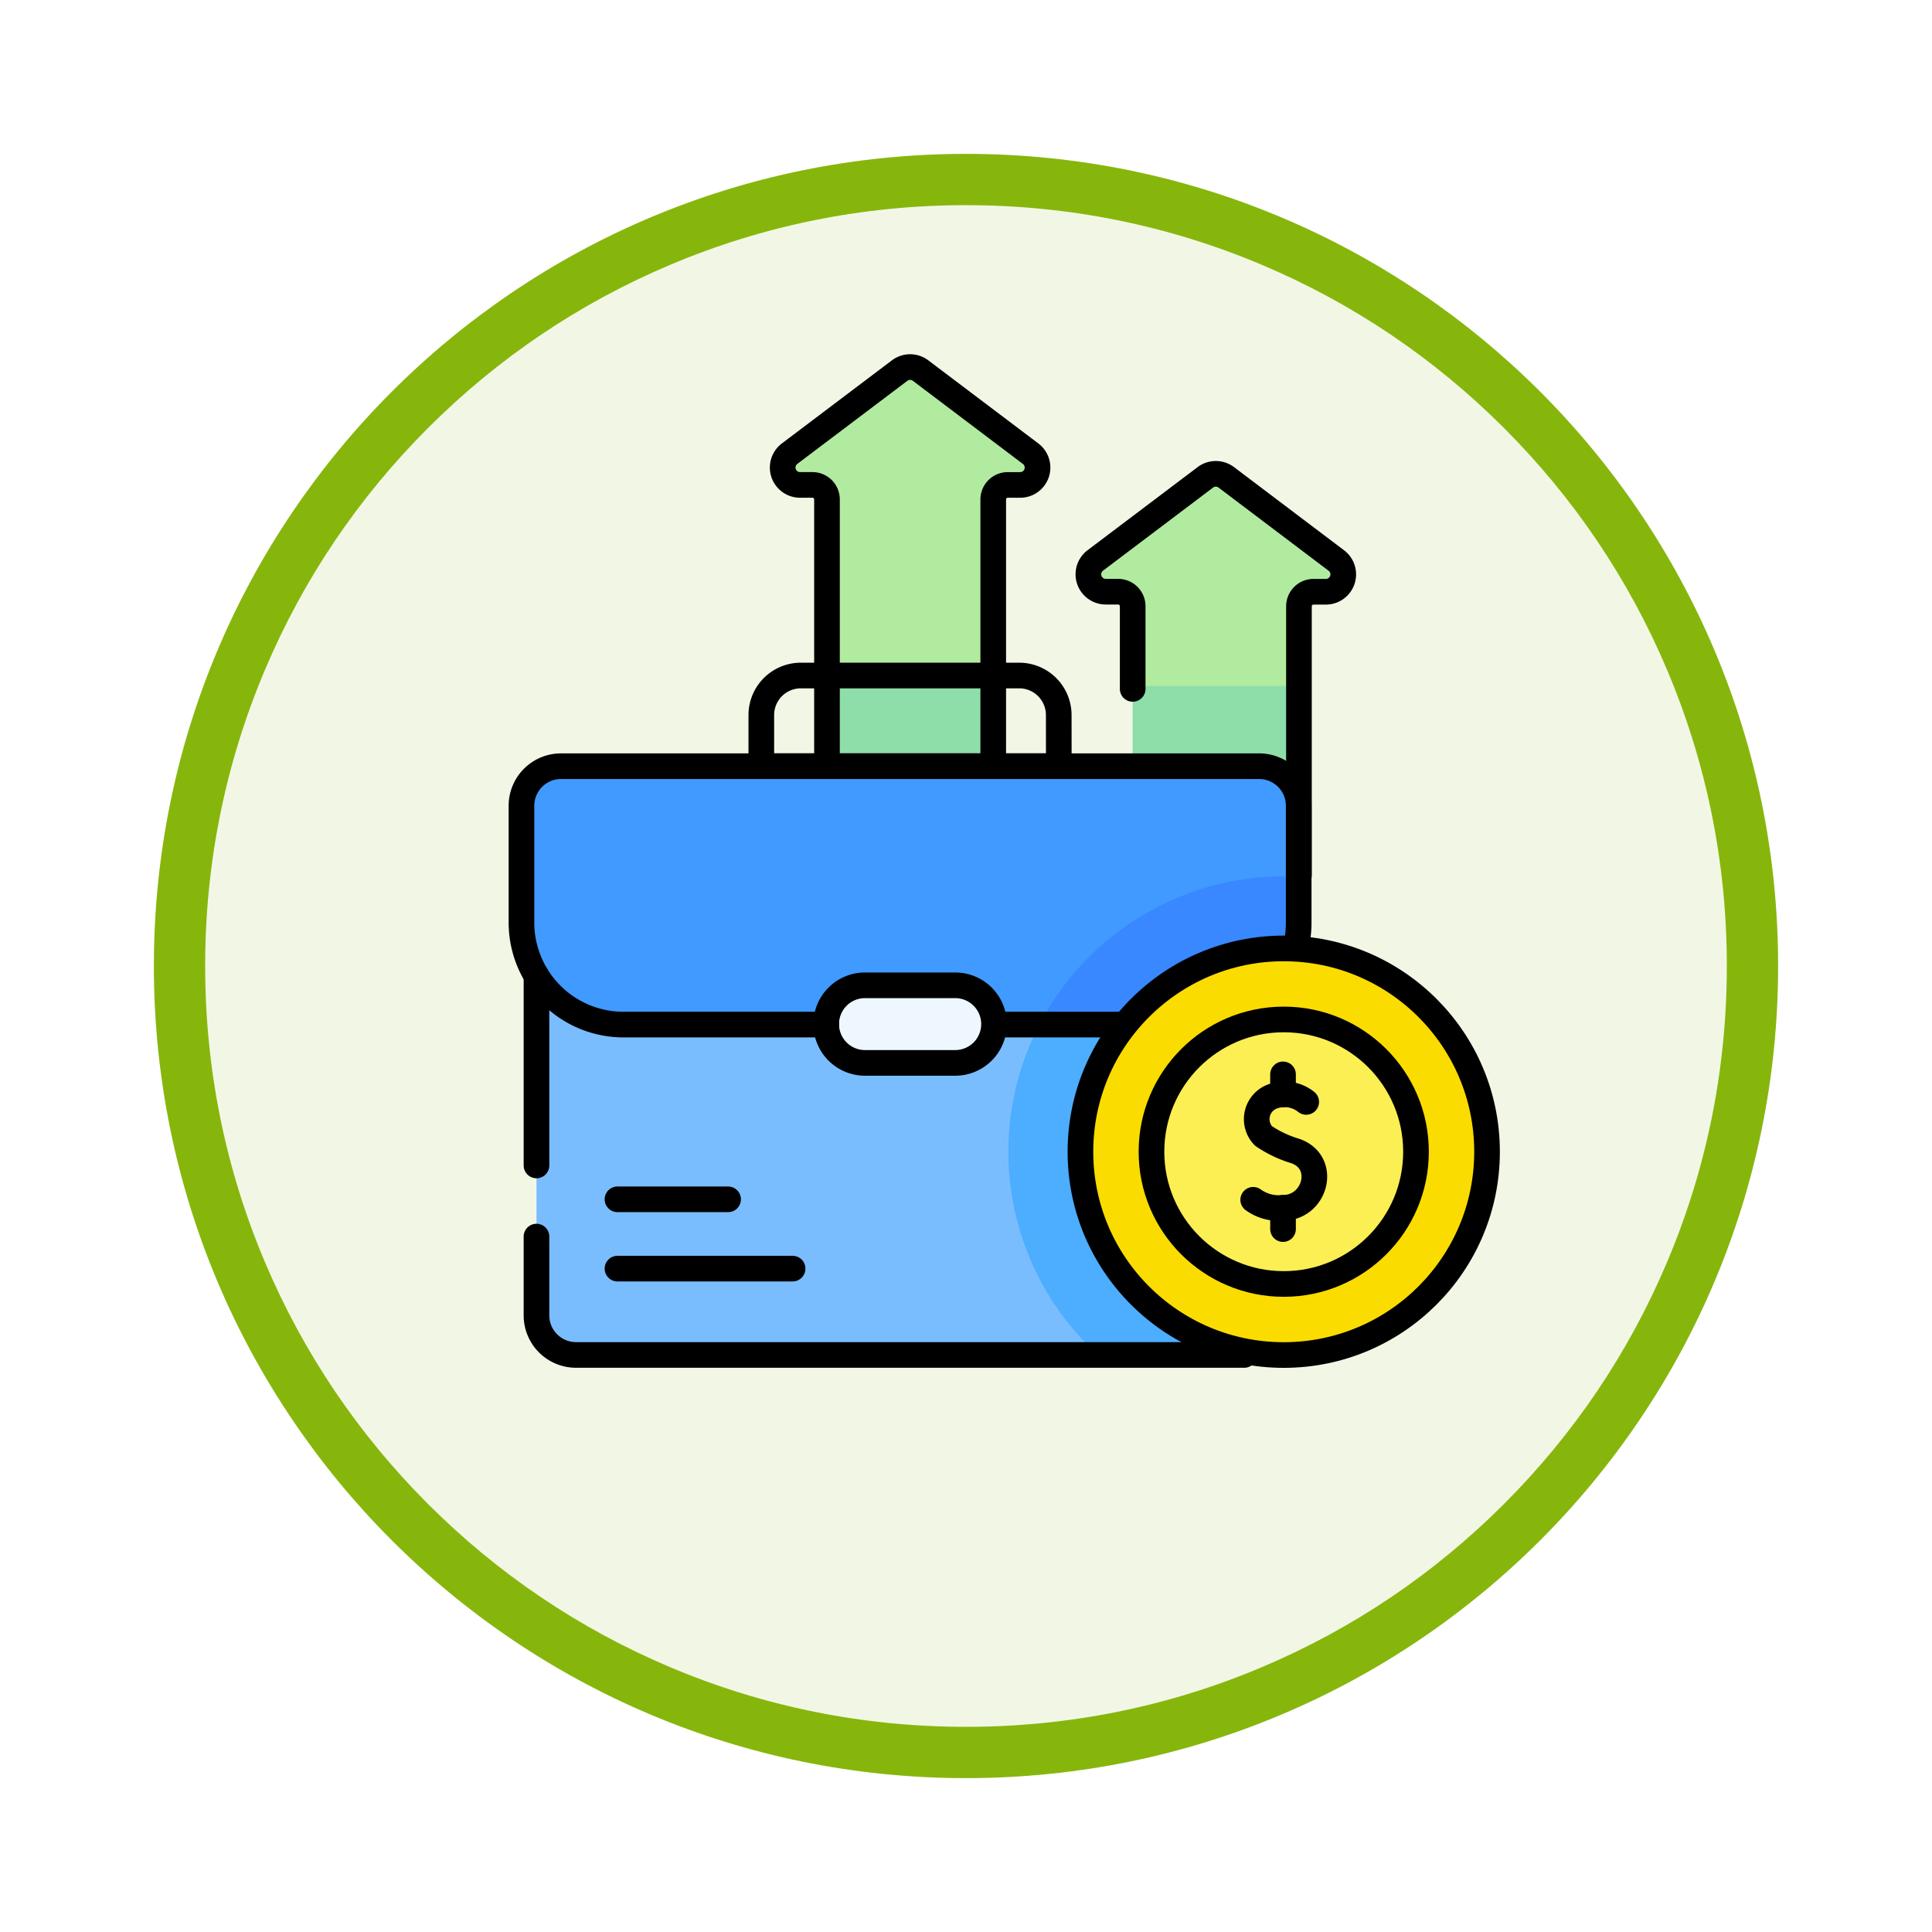<svg xmlns="http://www.w3.org/2000/svg" xmlns:xlink="http://www.w3.org/1999/xlink" width="113" height="113" viewBox="0 0 113 113">
  <defs>
    <filter id="Trazado_982547" x="0" y="0" width="113" height="113" filterUnits="userSpaceOnUse">
      <feOffset dy="3" input="SourceAlpha"/>
      <feGaussianBlur stdDeviation="3" result="blur"/>
      <feFlood flood-opacity="0.161"/>
      <feComposite operator="in" in2="blur"/>
      <feComposite in="SourceGraphic"/>
    </filter>
  </defs>
  <g id="Grupo_1172827" data-name="Grupo 1172827" transform="translate(-1217.025 -9746.395)">
    <g id="Grupo_1172434" data-name="Grupo 1172434" transform="translate(0.525 4126.75)">
      <g id="Grupo_1171931" data-name="Grupo 1171931" transform="translate(0 4321.5)">
        <g id="Grupo_1171049" data-name="Grupo 1171049" transform="translate(1225.5 1304.145)">
          <g id="Grupo_1148525" data-name="Grupo 1148525" transform="translate(0)">
            <g transform="matrix(1, 0, 0, 1, -9, -6)" filter="url(#Trazado_982547)">
              <g id="Trazado_982547-2" data-name="Trazado 982547" transform="translate(9 6)" fill="#f2f7e5">
                <path d="M 47.5 93.5 C 41.289 93.5 35.265 92.284 29.595 89.886 C 24.118 87.569 19.198 84.252 14.973 80.027 C 10.748 75.802 7.431 70.882 5.114 65.405 C 2.716 59.735 1.5 53.711 1.5 47.5 C 1.5 41.289 2.716 35.265 5.114 29.595 C 7.431 24.118 10.748 19.198 14.973 14.973 C 19.198 10.748 24.118 7.431 29.595 5.114 C 35.265 2.716 41.289 1.5 47.5 1.5 C 53.711 1.5 59.735 2.716 65.405 5.114 C 70.882 7.431 75.802 10.748 80.027 14.973 C 84.252 19.198 87.569 24.118 89.886 29.595 C 92.284 35.265 93.5 41.289 93.5 47.5 C 93.5 53.711 92.284 59.735 89.886 65.405 C 87.569 70.882 84.252 75.802 80.027 80.027 C 75.802 84.252 70.882 87.569 65.405 89.886 C 59.735 92.284 53.711 93.5 47.5 93.5 Z" stroke="none"/>
                <path d="M 47.5 3 C 41.491 3 35.664 4.176 30.18 6.496 C 24.881 8.737 20.122 11.946 16.034 16.034 C 11.946 20.122 8.737 24.881 6.496 30.18 C 4.176 35.664 3 41.491 3 47.5 C 3 53.509 4.176 59.336 6.496 64.82 C 8.737 70.119 11.946 74.878 16.034 78.966 C 20.122 83.054 24.881 86.263 30.18 88.504 C 35.664 90.824 41.491 92 47.5 92 C 53.509 92 59.336 90.824 64.82 88.504 C 70.119 86.263 74.878 83.054 78.966 78.966 C 83.054 74.878 86.263 70.119 88.504 64.82 C 90.824 59.336 92 53.509 92 47.5 C 92 41.491 90.824 35.664 88.504 30.18 C 86.263 24.881 83.054 20.122 78.966 16.034 C 74.878 11.946 70.119 8.737 64.82 6.496 C 59.336 4.176 53.509 3 47.5 3 M 47.5 0 C 73.734 0 95 21.266 95 47.5 C 95 73.734 73.734 95 47.5 95 C 21.266 95 0 73.734 0 47.5 C 0 21.266 21.266 0 47.5 0 Z" stroke="none" fill="#86b60c"/>
              </g>
            </g>
          </g>
        </g>
      </g>
    </g>
    <g id="benefits_14177837" transform="translate(1234.384 9760.369)">
      <g id="Grupo_1172825" data-name="Grupo 1172825" transform="translate(13.141 7.5)">
        <path id="Trazado_1027380" data-name="Trazado 1027380" d="M64.443,297.567H20.737v21.926a2.313,2.313,0,0,0,2.313,2.313H62.13a2.313,2.313,0,0,0,2.313-2.313V297.567Z" transform="translate(-19.859 -264.026)" fill="#7abdff"/>
        <path id="Trazado_1027381" data-name="Trazado 1027381" d="M275.545,297.567H265.208a16.1,16.1,0,0,0-.523,24.239h8.547a2.313,2.313,0,0,0,2.313-2.313V297.567Z" transform="translate(-230.961 -264.026)" fill="#4dadff"/>
        <path id="Trazado_1027382" data-name="Trazado 1027382" d="M313.049,68.392h.725a1.016,1.016,0,0,0,.612-1.827L307.949,61.7a1.016,1.016,0,0,0-1.224,0l-6.437,4.861a1.016,1.016,0,0,0,.612,1.827h.725a.85.85,0,0,1,.85.85V83.881a1.149,1.149,0,0,0,1.149,1.149h7.426a1.149,1.149,0,0,0,1.149-1.149V69.242A.85.85,0,0,1,313.049,68.392Z" transform="translate(-266.726 -55.255)" fill="#b1eba0"/>
        <path id="Trazado_1027383" data-name="Trazado 1027383" d="M158.418,14.392h.725a1.016,1.016,0,0,0,.612-1.827L153.318,7.7a1.016,1.016,0,0,0-1.224,0l-6.437,4.861a1.016,1.016,0,0,0,.612,1.827h.725a.85.85,0,0,1,.85.85V36.125a1.149,1.149,0,0,0,1.149,1.149h7.426a1.149,1.149,0,0,0,1.149-1.149V15.242A.85.85,0,0,1,158.418,14.392Z" transform="translate(-129.975 -7.5)" fill="#b1eba0"/>
        <path id="Trazado_1027384" data-name="Trazado 1027384" d="M322.313,168.8v9.974a1.149,1.149,0,0,0,1.149,1.149h7.426a1.149,1.149,0,0,0,1.149-1.149V168.8Z" transform="translate(-286.563 -150.153)" fill="#8ddea9"/>
        <path id="Trazado_1027385" data-name="Trazado 1027385" d="M167.682,168.8v9.974a1.149,1.149,0,0,0,1.149,1.149h7.426a1.149,1.149,0,0,0,1.149-1.149V168.8Z" transform="translate(-149.812 -150.153)" fill="#8ddea9"/>
        <path id="Trazado_1027386" data-name="Trazado 1027386" d="M52.635,224.46H19.109a5.968,5.968,0,0,1-5.968-5.968V211.66a2.313,2.313,0,0,1,2.313-2.313H56.29A2.313,2.313,0,0,1,58.6,211.66v6.832A5.968,5.968,0,0,1,52.635,224.46Z" transform="translate(-13.141 -186.007)" fill="#419aff"/>
        <path id="Trazado_1027387" data-name="Trazado 1027387" d="M290.317,265.107q-.436-.023-.878-.024a16.1,16.1,0,0,0-14.288,8.669h9.2a5.968,5.968,0,0,0,5.968-5.968Z" transform="translate(-244.855 -235.298)" fill="#3988ff"/>
        <path id="Trazado_1027388" data-name="Trazado 1027388" d="M174.825,324.7h-5.278a2.269,2.269,0,0,1-2.269-2.269h0a2.269,2.269,0,0,1,2.269-2.269h5.278a2.269,2.269,0,0,1,2.269,2.269h0A2.269,2.269,0,0,1,174.825,324.7Z" transform="translate(-149.455 -284.007)" fill="#eef7ff"/>
        <circle id="Elipse_12037" data-name="Elipse 12037" cx="11.891" cy="11.891" r="11.891" transform="translate(32.693 33.998)" fill="#fadc00"/>
        <circle id="Elipse_12038" data-name="Elipse 12038" cx="7.736" cy="7.736" r="7.736" transform="translate(36.848 38.152)" fill="#fcef53"/>
      </g>
      <g id="Grupo_1172826" data-name="Grupo 1172826" transform="translate(13.141 7.5)">
        <path id="Trazado_1027389" data-name="Trazado 1027389" d="M312.2,84.971V69.242a.85.85,0,0,1,.85-.85h.725a1.016,1.016,0,0,0,.612-1.827L307.949,61.7a1.016,1.016,0,0,0-1.224,0l-6.437,4.861a1.016,1.016,0,0,0,.612,1.827h.725a.85.85,0,0,1,.85.85v4.835" transform="translate(-266.726 -55.255)" fill="none" stroke="#000" stroke-linecap="round" stroke-linejoin="round" stroke-miterlimit="10" stroke-width="1.5"/>
        <path id="Trazado_1027390" data-name="Trazado 1027390" d="M157.568,30.839v-15.6a.85.85,0,0,1,.85-.85h.725a1.016,1.016,0,0,0,.612-1.827L153.318,7.7a1.016,1.016,0,0,0-1.224,0l-6.437,4.861a1.016,1.016,0,0,0,.612,1.827h.725a.85.85,0,0,1,.85.85v15.6" transform="translate(-129.975 -7.5)" fill="none" stroke="#000" stroke-linecap="round" stroke-linejoin="round" stroke-miterlimit="10" stroke-width="1.5"/>
        <path id="Trazado_1027391" data-name="Trazado 1027391" d="M30.964,224.46H19.109a5.968,5.968,0,0,1-5.968-5.968V211.66a2.313,2.313,0,0,1,2.313-2.313H56.29A2.313,2.313,0,0,1,58.6,211.66v6.832a6.005,6.005,0,0,1-.093,1.056" transform="translate(-13.141 -186.007)" fill="none" stroke="#000" stroke-linecap="round" stroke-linejoin="round" stroke-miterlimit="10" stroke-width="1.5"/>
        <line id="Línea_749" data-name="Línea 749" x1="6.881" transform="translate(28.195 38.453)" fill="none" stroke="#000" stroke-linecap="round" stroke-linejoin="round" stroke-miterlimit="10" stroke-width="1.5"/>
        <path id="Trazado_1027392" data-name="Trazado 1027392" d="M174.825,324.7h-5.278a2.269,2.269,0,0,1-2.269-2.269h0a2.269,2.269,0,0,1,2.269-2.269h5.278a2.269,2.269,0,0,1,2.269,2.269h0A2.269,2.269,0,0,1,174.825,324.7Z" transform="translate(-149.455 -284.007)" fill="none" stroke="#000" stroke-linecap="round" stroke-linejoin="round" stroke-miterlimit="10" stroke-width="1.5"/>
        <path id="Trazado_1027393" data-name="Trazado 1027393" d="M151.9,168.8h-17.4v-2.989a2.313,2.313,0,0,1,2.313-2.313h12.77a2.313,2.313,0,0,1,2.313,2.313Z" transform="translate(-120.472 -145.462)" fill="none" stroke="#000" stroke-linecap="round" stroke-linejoin="round" stroke-miterlimit="10" stroke-width="1.5"/>
        <circle id="Elipse_12039" data-name="Elipse 12039" cx="11.891" cy="11.891" r="11.891" transform="translate(32.693 33.998)" fill="none" stroke="#000" stroke-linecap="round" stroke-linejoin="round" stroke-miterlimit="10" stroke-width="1.5"/>
        <circle id="Elipse_12040" data-name="Elipse 12040" cx="7.736" cy="7.736" r="7.736" transform="translate(36.848 38.152)" fill="none" stroke="#000" stroke-linecap="round" stroke-linejoin="round" stroke-miterlimit="10" stroke-width="1.5"/>
        <path id="Trazado_1027394" data-name="Trazado 1027394" d="M20.737,447.291V451.9a2.313,2.313,0,0,0,2.313,2.313H62.13" transform="translate(-19.859 -396.438)" fill="none" stroke="#000" stroke-linecap="round" stroke-linejoin="round" stroke-miterlimit="10" stroke-width="1.5"/>
        <line id="Línea_750" data-name="Línea 750" y2="11.089" transform="translate(0.878 35.602)" fill="none" stroke="#000" stroke-linecap="round" stroke-linejoin="round" stroke-miterlimit="10" stroke-width="1.5"/>
        <path id="Trazado_1027395" data-name="Trazado 1027395" d="M386.353,375.788a2.024,2.024,0,0,0-1.9-.343,1.416,1.416,0,0,0-.6,2.332,6.83,6.83,0,0,0,1.872.887c1.875.663,1.182,3.307-.725,3.32a2.552,2.552,0,0,1-1.746-.47" transform="translate(-340.455 -332.813)" fill="none" stroke="#000" stroke-linecap="round" stroke-linejoin="round" stroke-miterlimit="10" stroke-width="1.5"/>
        <line id="Línea_751" data-name="Línea 751" y2="1.243" transform="translate(44.542 49.17)" fill="none" stroke="#000" stroke-linecap="round" stroke-linejoin="round" stroke-miterlimit="10" stroke-width="1.5"/>
        <line id="Línea_752" data-name="Línea 752" y2="1.171" transform="translate(44.542 41.364)" fill="none" stroke="#000" stroke-linecap="round" stroke-linejoin="round" stroke-miterlimit="10" stroke-width="1.5"/>
        <line id="Línea_753" data-name="Línea 753" x2="6.471" transform="translate(5.615 48.672)" fill="none" stroke="#000" stroke-linecap="round" stroke-linejoin="round" stroke-miterlimit="10" stroke-width="1.5"/>
        <line id="Línea_754" data-name="Línea 754" x2="10.243" transform="translate(5.615 52.726)" fill="none" stroke="#000" stroke-linecap="round" stroke-linejoin="round" stroke-miterlimit="10" stroke-width="1.5"/>
      </g>
    </g>
  </g>
</svg>
